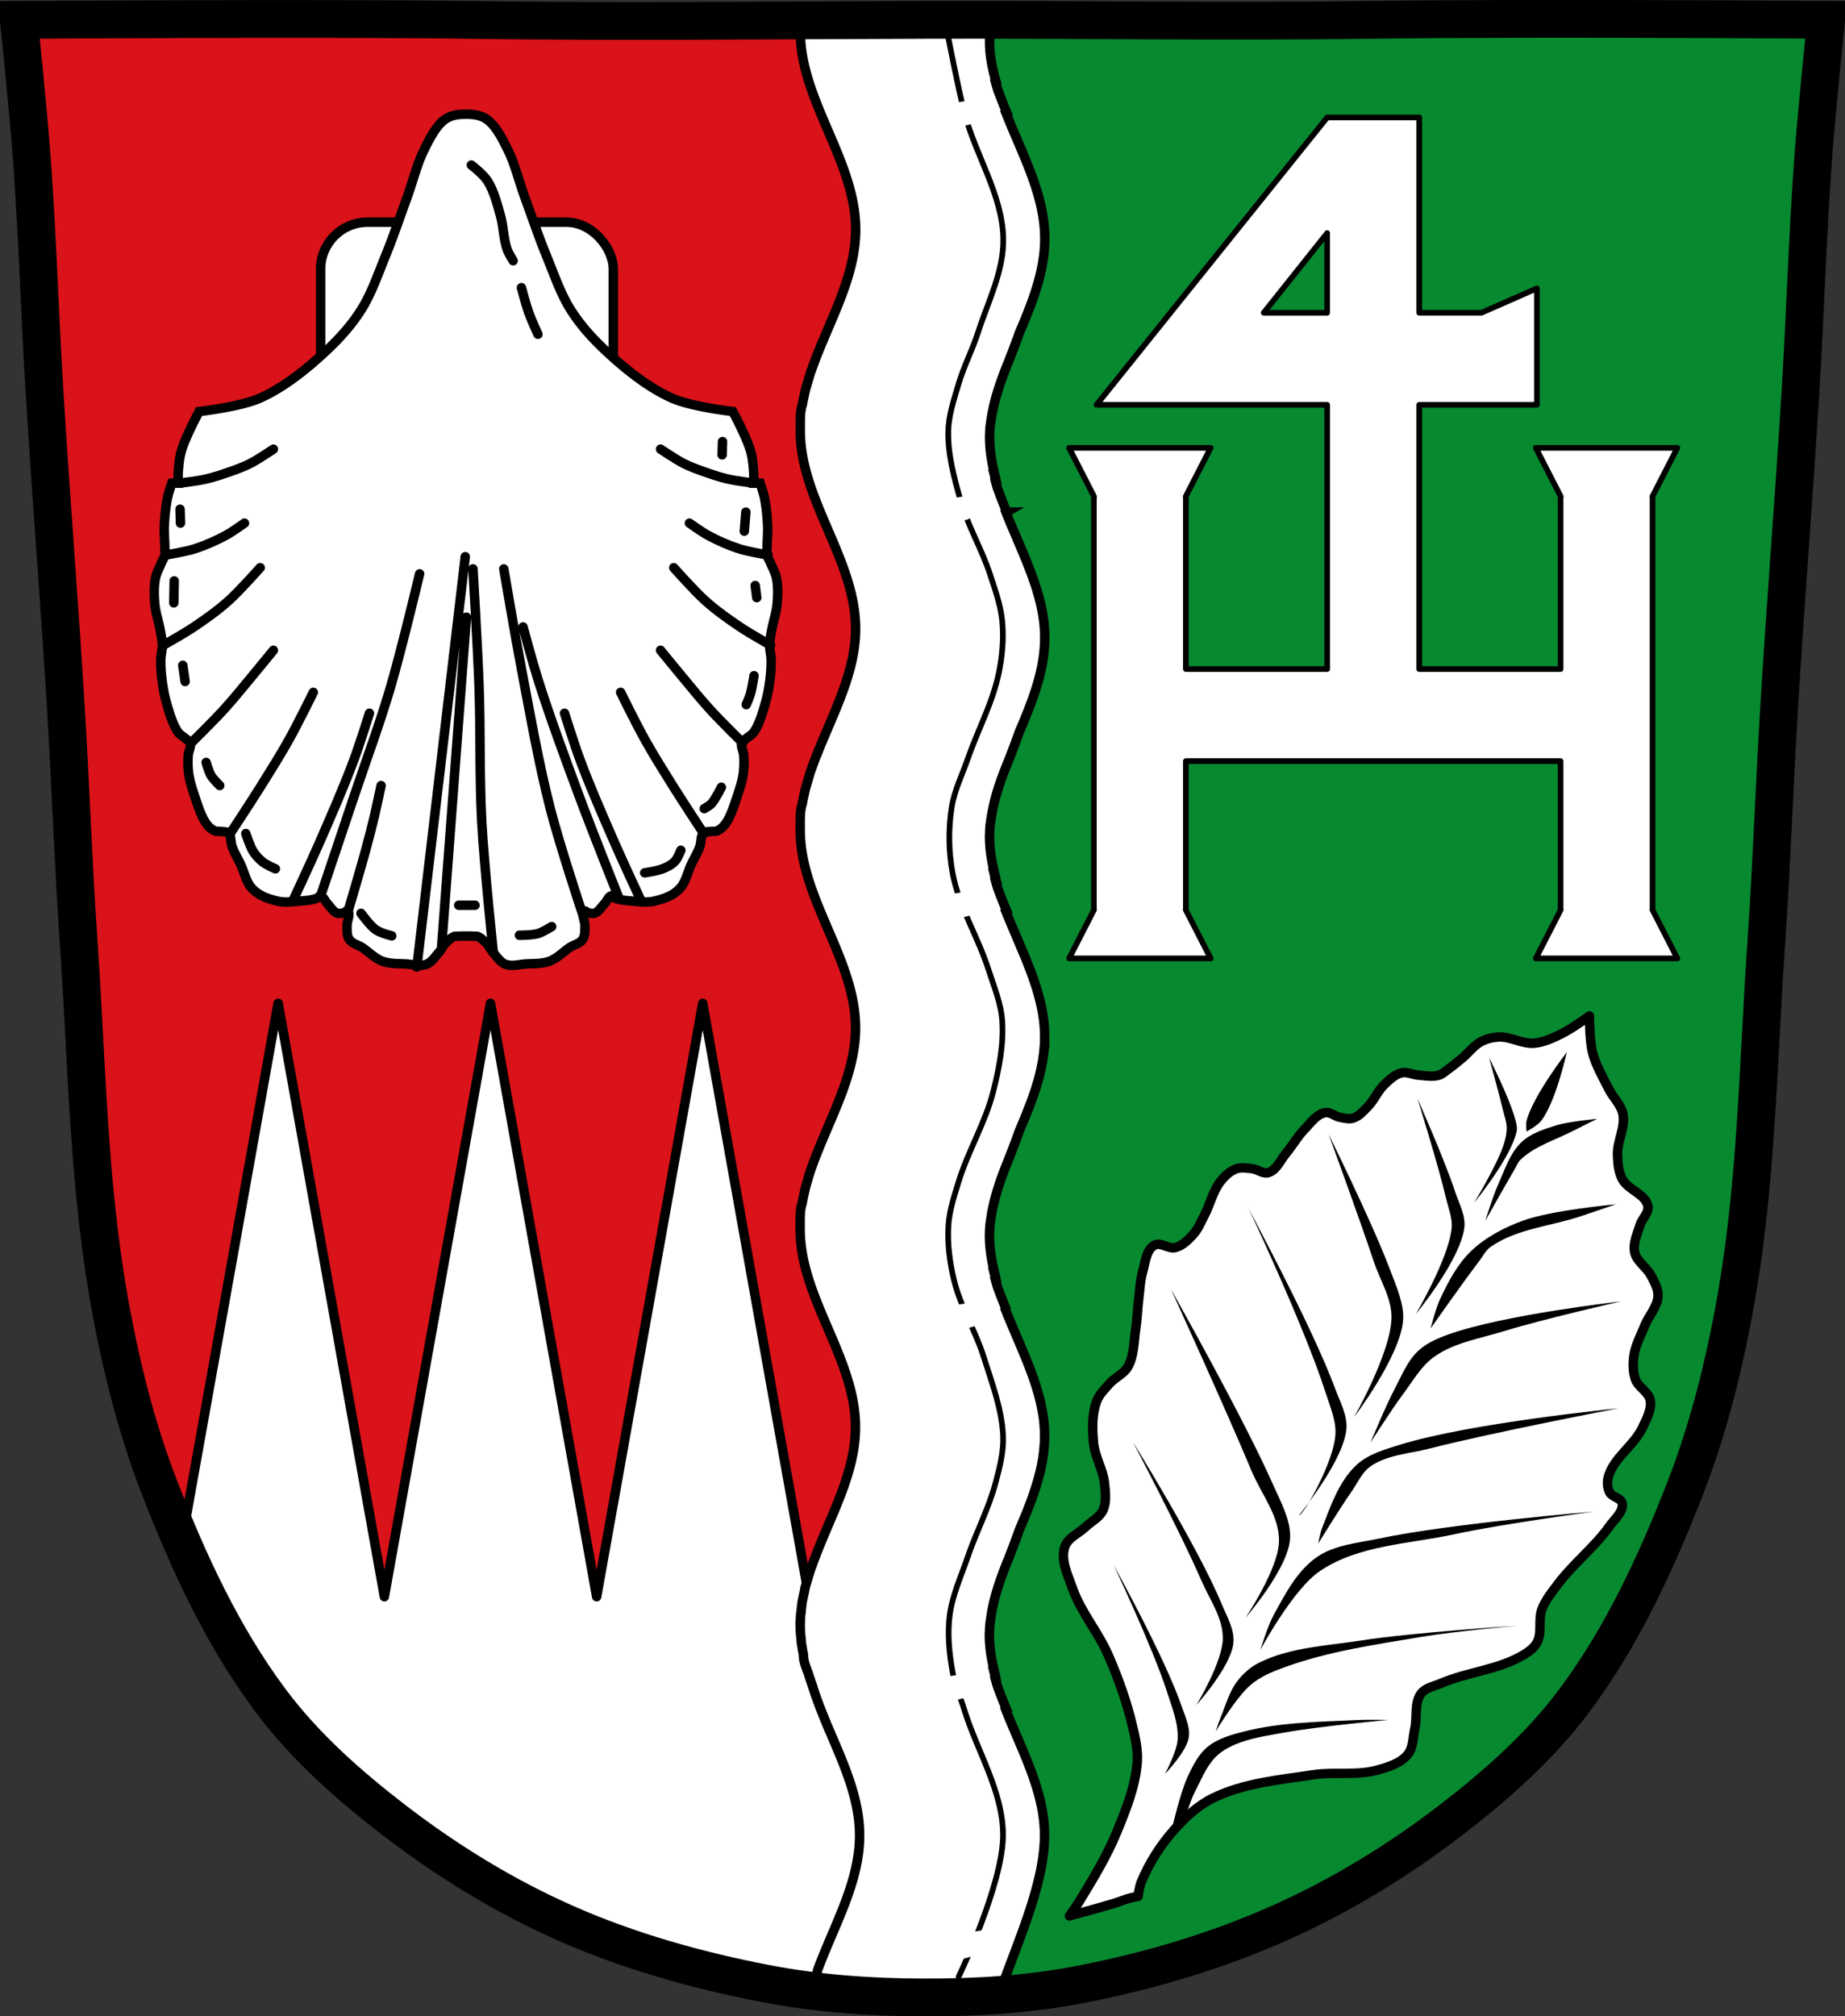 <svg xmlns="http://www.w3.org/2000/svg" viewBox="0 0 977.12 1067.6"><rect x="0" y="0" width="977.12" height="1067.6" fill="#333333" stroke="none"/><path d="M798.38 10.026c-26.17.053-51.02.198-70.798.478-79.11 1.122-156.7-.214-235.05 0-2.653.007-5.305.036-7.958.043-78.35.214-155.94 1.122-235.05 0-79.11-1.122-239.53 0-239.53 0s4.995 48.18 6.784 72.32c3.067 41.38 4.256 82.87 6.784 124.29 3.405 55.766 7.902 111.49 11.307 167.25 2.529 41.41 3.91 82.9 6.784 124.29 4.346 62.59 5.02 125.75 15.786 187.56 6.02 34.562 14.418 68.979 27.14 101.67 15.355 39.473 33.473 78.71 58.839 112.63 18.288 24.456 41.648 45.04 65.884 63.62 27.747 21.272 57.962 39.816 89.93 53.968 33.818 14.97 69.917 25.08 106.24 32.09 27.334 5.278 55.35 7.255 83.19 7.349 27.662.094 55.55-1.52 82.71-6.741 36.46-7.01 72.54-17.626 106.46-32.746 31.934-14.235 62.23-32.696 89.98-53.968 24.24-18.58 47.595-39.17 65.884-63.62 25.365-33.919 43.484-73.16 58.839-112.63 12.718-32.695 21.12-67.16 27.14-101.72 10.762-61.814 11.44-124.97 15.786-187.56 2.874-41.39 4.256-82.87 6.784-124.29 3.405-55.766 7.902-111.44 11.307-167.21 2.529-41.41 3.717-82.909 6.784-124.29 1.79-24.14 6.784-72.32 6.784-72.32s-90.24-.636-168.73-.478" fill="#da121a"/><path d="m147.273 531.214-28.09 157.12-22.938 128.09c12.858 29.631 27.947 58.4 47.19 84.12 18.288 24.456 41.64 45.05 65.875 63.62 27.747 21.272 57.967 39.816 89.94 53.969 33.818 14.97 69.896 25.08 106.22 32.09 27.334 5.278 55.38 7.249 83.22 7.344 1.448.001 2.895 0 4.344 0 6.507-33.815 20.313-111.28 20.313-111.28l-84.969-100.87-28.09-157.09-28.12-157.12-28.06 157.12-28.12 157.09-28.12-157.09-28.09-157.12-28.12 157.12-28.09 157.09-28.12-157.09-28.12-157.12z" fill="#fff" stroke="#000" stroke-linejoin="round" stroke-width="5"/><path d="M828.18 9.992c-9.98-.002-19.969.012-29.781.031-26.17.053-51.04.188-70.813.469-79.11 1.122-156.71-.214-235.06 0-1.713.005-3.412.02-5.125.031v1047.06h1.281c27.662.094 55.52-1.498 82.69-6.719 36.46-7.01 72.55-17.63 106.47-32.75 31.934-14.235 62.22-32.697 89.97-53.969 24.24-18.58 47.618-39.17 65.906-63.62 25.365-33.919 43.46-73.15 58.813-112.62 12.718-32.695 21.14-67.16 27.16-101.72 10.762-61.814 11.436-124.97 15.781-187.56 2.874-41.39 4.253-82.87 6.781-124.28 3.405-55.766 7.908-111.45 11.313-167.22 2.529-41.41 3.714-82.903 6.781-124.28 1.79-24.14 6.781-72.34 6.781-72.34s-69.08-.484-138.94-.5" fill="#078930"/><g stroke="#000"><path d="M492.52 10.492c-2.653.007-5.285.055-7.938.063-20.267.055-40.483.149-60.688.25a383.322 383.322 0 0 0-.031 6c0 36.472 29.31 68.29 29.31 104.75 0 20.647-9.373 39.872-17.5 59.25-.041.096-.085.154-.125.25a297.378 297.378 0 0 0-2.406 5.938h-.031c-.283.707-.57 1.418-.844 2.125a206.681 206.681 0 0 0-2.063 5.625c-.323.906-.696 1.809-1 2.719-.009.021.009.004 0 .031-.246.737-.455 1.542-.688 2.281a73.91 73.91 0 0 0-.656 2.219c-.099.349-.213.715-.313 1.063-.006.022-.025.041-.031.063-.149.516-.28.969-.438 1.469a41.824 41.824 0 0 0-.469 1.688c-.214.852-.402 1.741-.594 2.594-.005 0 .005.061 0 .063-.215.951-.44 1.889-.625 2.844-.16.826-.326 1.642-.469 2.469-1.182 3.962-1.094 5.981-1.094 13.906 0 36.472 29.31 68.29 29.31 104.75 0 20.647-9.373 39.872-17.5 59.25-.041.096-.085.185-.125.281a305.673 305.673 0 0 0-2.375 5.875h-.063c-.283.707-.57 1.418-.844 2.125a204.3 204.3 0 0 0-2.094 5.625c-.323.906-.665 1.809-.969 2.719-.009.021.009.004 0 .031-.246.737-.455 1.542-.688 2.281-.296.936-.547 1.903-.813 2.844-.042.149-.114.288-.156.438-.009.032-.022.062-.031.094-.147.506-.283 1.01-.438 1.5-.164.522-.331 1.05-.469 1.594-.008.03.007.064 0 .094-.111.435-.228.864-.313 1.313-.087.417-.19.844-.281 1.25-.005 0 .005.062 0 .063-.215.951-.44 1.857-.625 2.813-.16.826-.326 1.642-.469 2.469-1.182 3.962-1.094 6.01-1.094 13.938 0 36.472 29.31 68.29 29.31 104.75 0 20.647-9.373 39.872-17.5 59.25-.041.096-.085.154-.125.25a297.378 297.378 0 0 0-2.406 5.938h-.031c-.283.707-.57 1.418-.844 2.125a204.3 204.3 0 0 0-2.094 5.625c-.323.906-.665 1.809-.969 2.719-.009.021.009.004 0 .031-.246.737-.486 1.542-.719 2.281a73.91 73.91 0 0 0-.656 2.219c-.099.349-.182.683-.281 1.031-.006.022-.025.072-.031.094-.149.516-.28.969-.438 1.469a41.824 41.824 0 0 0-.469 1.688c-.214.852-.402 1.741-.594 2.594-.005 0 .005.062 0 .063-.215.951-.44 1.889-.625 2.844-.16.826-.326 1.642-.469 2.469-1.182 3.962-1.094 5.981-1.094 13.906 0 36.472 29.31 68.29 29.31 104.75 0 20.647-9.404 39.872-17.531 59.25-.041.096-.054.185-.094.281a330.92 330.92 0 0 0-3.25 8.06 204.3 204.3 0 0 0-2.094 5.625c-.323.906-.665 1.809-.969 2.719-.009.029.009.035 0 .063a127.685 127.685 0 0 0-1.719 5.563c-.31 1.082-.662 2.069-.938 3.156-.221.87-.335 1.815-.531 2.688-.215.95-.44 1.92-.625 2.875-.177.911-.415 1.803-.563 2.719-.019.118.017.257 0 .375-.279 1.787-.438 3.598-.594 5.406-.006.073-.119.115-.125.188-.033.266-.012.515-.031.781a72.332 72.332 0 0 0-.125 2.188c-.005.095.006.156 0 .25a67.02 67.02 0 0 0-.063 2.656h-.063c0 .57.08 1.183.094 1.75 0 .46.011.948.031 1.406.023.517.06 1.016.094 1.531.034.517.142 1.048.188 1.563.082.933.134 1.885.25 2.813.027.215.003.411.031.625.106.798.308 1.55.438 2.344.033.204-.004.39.031.594.11.648.281 1.354.406 2 .076.389.144.799.219 1.188v.094c-.048 2.234.437 4.26 2.594 9.781.099.3.185.63.281.938a153.086 153.086 0 0 0 2.031 5.969c.05.164.075.306.125.469.006.018-.006.078 0 .094.021.048.045.068.063.125 1.366 4.334 2.981 8.657 4.688 12.938 1.113 2.792 2.225 5.594 3.406 8.375h.031c7.875 18.575 16.5 36.969 16.5 56.781 0 24.823-13.54 47.626-22.19 71.12-.45 1.222-.893 10.46-1.313 11.688h97.94c8.502-24.829 23.5-56.706 23.5-82.84 0-23.23-11.856-44.529-20.469-66.41l.375-.219c-1.745-4.189-3.392-8.336-4.906-12.563a119.605 119.605 0 0 1-1.063-3.688l.25-.125c-.36-1.212-.625-2.441-.938-3.656h.219c-1.628-6.486-2.688-13.07-2.688-19.813.006-.202-.006-.424 0-.625 0-.103.063-.179.063-.281.02-.259.018-.49.031-.75.02-.41.003-.78.031-1.188.048-.729.087-1.524.156-2.25.005-.036-.006-.057 0-.094.074-.762.217-1.491.313-2.25.041-.317.082-.654.125-.969.063-.447.15-.836.219-1.281.106-.683.19-1.382.313-2.063.013-.072.018-.208.031-.281.182-1 .377-1.943.594-2.938.007-.036-.007-.058 0-.094.013-.06.05-.128.063-.188 1.92-8.705 5.089-17.193 8.563-25.656 1.827-4.708 3.621-9.442 5.313-14.219.009-.022.022-.04.031-.063.366-.859.731-1.703 1.094-2.563.178-.422.323-.859.5-1.281.466-1.112.95-2.199 1.406-3.313a297.472 297.472 0 0 0 2-5c.208-.537.39-1.056.594-1.594.454-1.195.915-2.395 1.344-3.594.335-.938.62-1.872.938-2.813.132-.391.277-.796.406-1.188.392-1.195.768-2.393 1.125-3.594.23-.773.442-1.537.656-2.313.294-1.067.582-2.115.844-3.188.015-.063.047-.125.063-.188.175-.725.341-1.46.5-2.188l.031-.156c.096-.443.192-.868.281-1.313.166-.823.294-1.642.438-2.469.018-.106.076-.206.094-.313.169-.997.305-2.029.438-3.03.133-1.01.219-1.986.313-3 .037-.401.094-.817.125-1.219.061-.805.122-1.597.156-2.406a72.98 72.98 0 0 0-.437-11.594c-.313-2.612-.792-5.177-1.344-7.75-.05-.232-.073-.487-.125-.719-.002 0 .002-.021 0-.031-.066-.297-.15-.578-.219-.875a111.352 111.352 0 0 0-2.032-7.469c-.004 0 .004-.021 0-.031-.42-1.373-.879-2.728-1.344-4.094-.004 0 .004-.021 0-.031a172.712 172.712 0 0 0-1.469-4.094c-.004 0 .004-.021 0-.031-.247-.671-.495-1.299-.75-1.969-.269-.706-.536-1.42-.813-2.125-.527-1.343-1.045-2.691-1.594-4.03-.009-.022-.053-.04-.063-.063-1.107-2.702-2.223-5.429-3.375-8.125-.009-.022-.022-.04-.031-.063a2109.84 2109.84 0 0 1-3.438-8.094c-.424-1-.865-2.026-1.281-3.03-.145-.351-.293-.68-.438-1.031-.013-.031-.05-.062-.063-.094-.547-1.332-1.068-2.695-1.594-4.03l.375-.219a313.467 313.467 0 0 1-2.531-6.25 232.202 232.202 0 0 1-2.375-6.313 121.433 121.433 0 0 1-1.063-3.719l.25-.125c-.006-.02.006-.042 0-.063a46.172 46.172 0 0 1-.469-1.75c-.154-.609-.313-1.236-.469-1.844h.219c-1.628-6.486-2.656-13.04-2.656-19.781.006-.202-.006-.424 0-.625 0-.103.031-.21.031-.313.02-.259.018-.49.031-.75.02-.41.003-.749.031-1.156.048-.729.087-1.555.156-2.281.005-.036-.006-.057 0-.094.074-.762.217-1.491.313-2.25.041-.317.082-.623.125-.938v-.031c.063-.434.151-.846.219-1.281.106-.683.19-1.382.313-2.063.013-.072.018-.208.031-.281.034-.185.091-.351.125-.531.161-.808.321-1.585.5-2.406.007-.035-.007-.058 0-.094.007-.035.055-.078.063-.125.004-.009-.002-.022 0-.031.005-.02-.005-.042 0-.063.718-3.244 1.612-6.462 2.625-9.656.346-1.091.689-2.195 1.063-3.281 1.459-4.25 3.115-8.475 4.844-12.688 1.827-4.708 3.622-9.38 5.313-14.156.009-.022.022-.04.031-.063.366-.859.731-1.734 1.094-2.594.178-.422.323-.828.5-1.25.466-1.11.951-2.232 1.406-3.344a307.854 307.854 0 0 0 1.969-4.906c.041-.105.053-.208.094-.313a203.418 203.418 0 0 0 2.031-5.406c.389-1.096.762-2.181 1.125-3.281.032-.097.093-.185.125-.281.367-1.121.663-2.25 1-3.375.165-.552.374-1.103.531-1.656.609-2.14 1.122-4.277 1.594-6.438.069-.317.153-.62.219-.938.032-.156.031-.344.063-.5.174-.861.382-1.729.531-2.594.186-1.078.326-2.135.469-3.219.129-.98.252-1.983.344-2.969.041-.443.06-.868.094-1.313.021-.275.045-.568.063-.844.027-.423.074-.826.094-1.25.05-1.074.063-2.168.063-3.25a72.46 72.46 0 0 0-.5-8.625c-.64-5.348-1.863-10.611-3.406-15.813-.1-.338-.178-.662-.281-1-.004 0 .004-.021 0-.031-.42-1.373-.911-2.759-1.375-4.125-.004 0 .004-.021 0-.031a171.647 171.647 0 0 0-1.438-4.094c-.004 0 .004-.021 0-.031-.247-.671-.526-1.331-.781-2-.269-.706-.536-1.42-.813-2.125-.527-1.343-1.045-2.692-1.594-4.03-.827-2.02-1.706-4.045-2.563-6.06-.296-.698-.577-1.396-.875-2.094-.013-.031-.018-.062-.031-.094-1.148-2.686-2.302-5.373-3.438-8.06-.013-.031-.018-.062-.031-.094-.561-1.329-1.14-2.668-1.688-4-.56-1.364-1.118-2.695-1.656-4.063l.375-.25c-.004-.009.004-.022 0-.031a311.052 311.052 0 0 1-2.531-6.25 231.38 231.38 0 0 1-2.375-6.281c-.008-.022-.023-.04-.031-.063a118.84 118.84 0 0 1-1.031-3.625l.25-.125c0-.033-.022-.061-.031-.094h.031c-.141-.474-.241-.963-.375-1.438-.025-.096-.07-.185-.094-.281-.059-.211-.13-.445-.188-.656-.099-.398-.179-.791-.281-1.188h.219c-1.628-6.486-2.656-13.07-2.656-19.813.006-.202-.006-.424 0-.625 0-.103.031-.179.031-.281.012-.151.025-.291.031-.438.022-.126.025-.248.031-.375.018-.378-.016-.753 0-1.125.048-.729.087-1.524.156-2.25.005-.036-.006-.057 0-.094.074-.762.217-1.491.313-2.25.041-.317.082-.654.125-.969.004-.021-.004-.041 0-.063.062-.422.153-.794.219-1.219.07-.452.146-.919.219-1.375.053-.254.111-.499.156-.75.009-.056 0-.144 0-.219.067-.37.149-.737.219-1.094.133-.629.265-1.258.406-1.906.007-.036-.007-.058 0-.094.019-.042.023-.086.031-.125.48-2.176 1-4.347 1.625-6.5.006-.02-.006-.043 0-.063 1.859-6.438 4.309-12.765 6.906-19.09 1.827-4.708 3.621-9.442 5.313-14.219.009-.022.022-.041.031-.063.366-.859.731-1.703 1.094-2.563.178-.422.354-.859.531-1.281a428.77 428.77 0 0 0 1.375-3.313 297.472 297.472 0 0 0 2-5c.208-.537.39-1.056.594-1.594.454-1.195.915-2.395 1.344-3.594.335-.938.652-1.872.969-2.813.132-.391.277-.796.406-1.188.392-1.195.768-2.393 1.125-3.594.23-.773.442-1.537.656-2.313.294-1.067.582-2.115.844-3.188.015-.063.016-.125.031-.188.175-.725.341-1.46.5-2.188.009-.043.022-.082.031-.125.096-.443.223-.9.313-1.344.166-.823.294-1.642.438-2.469.018-.106.045-.206.063-.313.169-.997.305-2.029.438-3.03.133-1.01.25-1.986.344-3 .037-.401.063-.817.094-1.219.061-.805.122-1.597.156-2.406a72.98 72.98 0 0 0-.437-11.594 85.096 85.096 0 0 0-1.313-7.75l-.156-.719c-.002 0 .002-.021 0-.031-.066-.297-.15-.578-.219-.875-.5-2.152-1.087-4.307-1.719-6.438-.1-.336-.179-.696-.281-1.031-.004 0 .004-.021 0-.031-.42-1.373-.911-2.696-1.375-4.063-.004 0 .004-.021 0-.031a171.647 171.647 0 0 0-1.438-4.094c-.004 0 .004-.021 0-.031-.247-.671-.526-1.331-.781-2-.269-.706-.536-1.42-.813-2.125-.527-1.343-1.045-2.691-1.594-4.03-.009-.022-.022-.04-.031-.063a603.11 603.11 0 0 0-3.406-8.125c-.009-.022-.022-.041-.031-.063a2109.84 2109.84 0 0 1-3.438-8.094c-.424-1-.865-2.026-1.281-3.03-.145-.351-.293-.68-.438-1.031-.013-.031-.018-.062-.031-.094a305.557 305.557 0 0 1-1.625-4.03l.375-.219a313.467 313.467 0 0 1-2.531-6.25 232.202 232.202 0 0 1-2.375-6.313 121.433 121.433 0 0 1-1.063-3.719l.281-.125c-.006-.02.006-.042 0-.063-.173-.586-.351-1.162-.5-1.75-.154-.609-.313-1.236-.469-1.844h.219c-1.628-6.486-2.656-13.04-2.656-19.781.006-.202-.006-.424 0-.625 0-.103.031-.179.031-.281.02-.259.018-.521.031-.781.02-.41.003-.749.031-1.156.048-.729.087-1.524.156-2.25.005-.036-.006-.057 0-.094.074-.762.248-1.522.344-2.281.041-.317.05-.623.094-.938v-.031c.063-.434.151-.846.219-1.281.106-.683.221-1.382.344-2.063.013-.072.018-.208.031-.281.034-.185.06-.351.094-.531.161-.808.353-1.585.531-2.406.007-.035-.007-.058 0-.094.007-.035.024-.078.031-.125.004-.009-.002-.022 0-.031.005-.02-.005-.042 0-.063.718-3.244 1.612-6.462 2.625-9.656a139.92 139.92 0 0 1 1.063-3.25c1.459-4.25 3.115-8.475 4.844-12.688 1.836-4.73 3.646-9.451 5.344-14.25 6.896-16.179 13.406-32.472 13.406-49.719 0-23.23-11.89-44.593-20.5-66.47l.406-.188c-1.744-4.19-3.423-8.367-4.938-12.594a119.605 119.605 0 0 1-1.063-3.688l.313-.156c-1.85-6.23-3.119-12.494-3.406-18.938-.041-.921-.031-1.854-.031-2.781 0-.57-.014-1.151 0-1.719.006-.202-.006-.393 0-.594.012-.361.14-.701.156-1.063.02-.41-.028-.812 0-1.219.048-.729.056-1.462.125-2.188.005-.037-.006-.088 0-.125.074-.762.248-1.491.344-2.25.041-.316.05-.654.094-.969.046-.337.078-.643.125-.969-10.795-.019-21.619-.03-32.438 0z" fill="#fff" stroke-linecap="round" stroke-width="5"/><g fill="none"><path d="M798.38 10.026c-26.17.053-51.02.198-70.798.478-79.11 1.122-156.7-.214-235.05 0-2.653.007-5.305.036-7.958.043-78.35.214-155.94 1.122-235.05 0-79.11-1.122-239.53 0-239.53 0s4.995 48.18 6.784 72.32c3.067 41.38 4.256 82.87 6.784 124.29 3.405 55.766 7.902 111.49 11.307 167.25 2.529 41.41 3.91 82.9 6.784 124.29 4.346 62.59 5.02 125.75 15.786 187.56 6.02 34.562 14.418 68.979 27.14 101.67 15.355 39.473 33.473 78.71 58.839 112.63 18.288 24.456 41.648 45.04 65.884 63.62 27.747 21.272 57.962 39.816 89.93 53.968 33.818 14.97 69.917 25.08 106.24 32.09 27.334 5.278 55.35 7.255 83.19 7.349 27.662.094 55.55-1.52 82.71-6.741 36.46-7.01 72.54-17.626 106.46-32.746 31.934-14.235 62.23-32.696 89.98-53.968 24.24-18.58 47.595-39.17 65.884-63.62 25.365-33.919 43.484-73.16 58.839-112.63 12.718-32.695 21.12-67.16 27.14-101.72 10.762-61.814 11.44-124.97 15.786-187.56 2.874-41.39 4.256-82.87 6.784-124.29 3.405-55.766 7.902-111.44 11.307-167.21 2.529-41.41 3.717-82.909 6.784-124.29 1.79-24.14 6.784-72.32 6.784-72.32s-90.24-.636-168.73-.478z" stroke-width="20"/><path d="M502.12 19.273s5.22 27.24 8.719 40.656c5.853 22.435 20.09 43.29 20.5 66.47.307 17.16-8.13 33.385-13.406 49.719-2.951 9.135-7.46 17.733-10.188 26.938-2.46 8.3-5.363 16.72-5.531 25.375-.24 12.333 3.087 24.574 6.469 36.438 3.852 13.515 11.25 25.802 15.625 39.16 2.69 8.211 5.708 16.489 6.5 25.09.848 9.213-.017 18.637-1.938 27.688-3.307 15.579-11.09 29.861-16.313 44.906-2.978 8.583-7.185 16.895-8.563 25.875-1.761 11.482-1.616 23.428.531 34.844 3.348 17.796 13.454 33.658 18.969 50.906 2.851 8.917 6.64 17.785 7.281 27.12.857 12.485-1.644 25.11-4.688 37.25-4.168 16.621-13.38 31.618-18.406 48-2.313 7.537-4.864 15.16-5.375 23.03-.625 9.621.64 19.402 2.875 28.781 3.394 14.239 11.432 27 15.813 40.969 4.31 13.741 9.681 27.579 10.25 41.969.33 8.34-1.854 16.653-4 24.719-3.592 13.497-10.244 25.999-14.75 39.22-3.511 10.302-8.231 20.417-9.563 31.22-1.205 9.773-.196 19.806 1.531 29.5 1.24 6.958 4.194 13.498 6.281 20.25 6.843 22.13 20.529 43.24 20.469 66.41-.069 26.15-23.5 74.844-23.5 74.844" stroke-linejoin="round" stroke-linecap="round" stroke-width="3"/></g><g stroke-linecap="round"><g fill="#fff"><g stroke-linejoin="round" transform="translate(133.71 9.554)"><path d="m569.17 52.625-83.03 103.41-39.12 48.75h122.16v139.91h-74.844v-91.34h-.094l13.219-25.781h-74.969l13.219 25.781h-.094v218.75h.094l-13.219 25.781h74.969l-13.219-25.781h.094v-78.686h198.44v78.686h.094l-13.219 25.781h74.969l-13.219-25.781h.094v-218.75h-.094l13.219-25.781h-74.969l13.219 25.781h-.094v91.34h-74.844v-139.91h62.313v-61.66l-29.344 12.906h-32.969V52.621h-48.75zm0 61.22v42.19h-33.594l33.594-42.19z" stroke-width="3"/><rect width="155.01" height="141.75" x="36.09" y="108.09" rx="24.853" stroke-width="5"/></g><path d="M235.18 63.594c-4.406 3.422-7.59 9.728-10.542 15.658-3.787 7.604-5.942 16.751-8.971 25.07-3.815 10.483-7.417 21.14-11.58 31.33-3.945 9.656-7.474 19.93-12.667 28.18-6.206 9.859-13.844 17.658-21.61 24.662-10.113 9.134-20.851 17.27-32.18 22.325-10.379 4.63-32.16 7.07-32.16 7.07s-7.268 13.312-9.486 21.11c-.979 3.443-1.312 7.264-1.577 10.981-.139 1.947 0 5.854 0 5.854h-3.425s-1.805 5.373-2.365 8.236c-.919 4.697-1.398 9.611-1.604 14.494-.154 3.65.228 7.325.272 10.981.017 1.435.271 2.902 0 4.28-.32 1.634-1.256 2.863-1.848 4.32-1.098 2.703-2.578 5.193-3.153 8.236-.832 4.4-.692 9.16-.272 13.686.403 4.334 1.809 8.316 2.636 12.516.281 1.429.574 2.867.788 4.32.229 1.552.539 3.095.544 4.683.007 2.51-.748 4.961-.816 7.469-.091 3.4.144 6.823.544 10.174.51 4.272 1.233 8.516 2.365 12.516 1.572 5.551 3.209 11.386 6.06 15.658 1.22 1.829 3 2.581 4.485 3.914.709.638 1.805.84 2.121 1.978.585 2.107-.913 4.392-1.06 6.661-.21 3.25-.18 6.575.272 9.771.544 3.842 1.701 7.469 2.882 10.981 1.797 5.347 3.46 11.08 6.333 15.261 1.238 1.802 2.831 3.144 4.485 3.914 1.093.51 2.289.141 3.425.363 1.418.278 3.127-.172 4.213 1.212 1.203 1.531.848 4.532 1.577 6.621 1.188 3.409 3.01 6.259 4.485 9.406 1.953 4.156 3.102 9.485 5.817 12.556 3.847 4.351 8.931 5.833 13.7 7.03 3.986.996 8.09.351 12.12 0 3-.261 6.06-.421 8.971-1.575.646-.257 1.185-1.292 1.848-1.17 1.43.267 2.259 2.659 3.425 3.914 1.637 1.765 3.069 4.199 5 5.088 1.175.54 2.474.199 3.697 0 .805-.132 1.757-1.566 2.365-.767 1.321 1.741-.592 5.206-.517 7.829.061 2.123-.09 4.58.788 6.258 1.665 3.181 4.905 3.394 7.367 5.088 3.425 2.355 6.652 5.64 10.302 7.07 4.179 1.63 8.595 1.313 12.912 1.575 3.688.224 7.526 1.562 11.06 0 2.313-1.021 4.16-3.688 6.06-5.895 1.323-1.535 2.326-3.644 3.697-5.088 1.38-1.451 2.858-2.831 4.485-3.513.542-.227 1.123-.134 1.686-.161a96.094 96.094 0 0 1 9.297 0c.553.027 1.125-.062 1.658.161 1.627.682 3.106 2.062 4.485 3.513 1.371 1.442 2.374 3.551 3.697 5.088 1.901 2.207 3.749 4.873 6.06 5.895 3.538 1.562 7.402.224 11.09 0 4.317-.261 8.733.056 12.912-1.575 3.651-1.425 6.85-4.71 10.275-7.07 2.462-1.692 5.729-1.906 7.394-5.088.879-1.677.727-4.135.788-6.258.076-2.621-1.865-6.091-.544-7.829.606-.798 1.587.636 2.392.767 1.223.199 2.495.54 3.67 0 1.933-.888 3.392-3.321 5.03-5.088 1.166-1.257 1.995-3.648 3.425-3.914.664-.124 1.202.915 1.848 1.17 2.906 1.152 5.94 1.313 8.943 1.575 4.04.351 8.137.996 12.12 0 4.768-1.191 9.88-2.673 13.727-7.03 2.715-3.071 3.837-8.4 5.79-12.556 1.479-3.148 3.297-5.998 4.485-9.406.728-2.089.373-5.09 1.577-6.621 1.086-1.382 2.795-.934 4.214-1.212 1.136-.222 2.332.146 3.425-.363 1.654-.771 3.247-2.114 4.485-3.914 2.874-4.184 4.536-9.913 6.333-15.261 1.18-3.513 2.365-7.139 2.909-10.981.452-3.196.482-6.524.272-9.771-.146-2.269-1.644-4.554-1.06-6.661.316-1.138 1.384-1.34 2.093-1.978 1.482-1.335 3.265-2.086 4.485-3.914 2.853-4.279 4.49-10.113 6.06-15.658 1.133-4 1.882-8.244 2.392-12.516.4-3.351.608-6.773.517-10.174-.067-2.509-.795-4.958-.788-7.469.004-1.588.288-3.132.517-4.683.215-1.453.507-2.891.788-4.32.827-4.2 2.234-8.18 2.636-12.516.421-4.527.587-9.286-.244-13.686-.575-3.039-2.082-5.533-3.18-8.236-.592-1.457-1.528-2.686-1.848-4.32-.271-1.378-.017-2.843 0-4.28.043-3.656.425-7.332.272-10.981-.206-4.882-.658-9.795-1.577-14.494-.56-2.863-2.365-8.236-2.365-8.236h-3.452s.139-3.902 0-5.854c-.265-3.717-.598-7.538-1.577-10.981-2.219-7.803-9.486-21.11-9.486-21.11s-21.781-2.435-32.16-7.07c-11.334-5.06-22.04-13.198-32.16-22.325-7.766-7.01-15.431-14.809-21.637-24.662-5.194-8.25-8.695-18.525-12.64-28.18-4.162-10.188-7.791-20.851-11.607-31.33-3.03-8.321-5.183-17.467-8.971-25.07-2.957-5.936-6.141-12.241-10.542-15.658-3.475-2.701-7.657-3.107-11.58-3.108-3.932 0-8.123.403-11.607 3.108z" stroke-width="5"/></g><g fill="none" stroke-width="5"><path d="M94.941 255.854s9.562-1.141 14.297-2.243c4.461-1.039 8.871-2.536 13.261-4.112 3.379-1.213 6.768-2.43 10.06-4.112 4.18-2.138 12.239-7.576 12.239-7.576M87.817 293.844s10.164-1.628 15.15-3.223c5.636-1.802 11.195-4.217 16.614-7.143 3.393-1.832 9.909-6.498 9.909-6.498M86.51 341.604s10.877-6.08 16.17-9.644c6.252-4.213 12.48-8.594 18.362-13.852 5.854-5.234 16.758-17.531 16.758-17.531M101.273 393.314s11.667-11.467 17.29-17.641c5.088-5.586 9.941-11.627 14.866-17.531 3.813-4.572 11.369-13.852 11.369-13.852M121.819 441.474s10.944-16.602 16.267-25.11c5.15-8.236 10.33-16.447 15.16-25.11 4.441-7.97 12.678-24.675 12.678-24.675M154.995 477.184s9.568-20.49 14.14-30.95c6.276-14.382 12.612-28.74 18.216-43.719 3.03-8.094 8.306-24.89 8.306-24.89M399.68 255.854s-9.562-1.141-14.297-2.243c-4.461-1.039-8.871-2.536-13.261-4.112-3.379-1.213-6.768-2.43-10.06-4.112-4.18-2.138-12.239-7.576-12.239-7.576M406.8 293.844s-10.164-1.628-15.15-3.223c-5.636-1.802-11.195-4.217-16.614-7.143-3.393-1.832-9.909-6.498-9.909-6.498M408.11 341.604s-10.877-6.08-16.17-9.644c-6.252-4.213-12.48-8.594-18.362-13.852-5.854-5.234-16.758-17.531-16.758-17.531M393.35 393.314s-11.667-11.467-17.29-17.641c-5.088-5.586-9.941-11.627-14.866-17.531-3.813-4.572-11.369-13.852-11.369-13.852M372.79 441.474s-10.944-16.602-16.267-25.11c-5.15-8.236-10.33-16.447-15.16-25.11-4.441-7.97-12.678-24.675-12.678-24.675M339.63 477.184s-9.568-20.49-14.14-30.95c-6.276-14.382-12.612-28.74-18.216-43.719-3.03-8.094-8.306-24.89-8.306-24.89M169.81 474.344s11.638-34.602 17.44-51.922c6.523-19.469 13.657-38.516 19.527-58.43 5.794-19.664 15.447-60.17 15.447-60.17M184.299 482.584s6.392-21.54 9.362-32.453c1.638-6.01 3.212-12.06 4.663-18.18 1.256-5.293 3.497-16.02 3.497-16.02M261.28 504.494s-4.866-45.935-6.124-69.09c-1.304-24.03-.591-48.21-1.457-72.29-.743-20.665-3.206-61.9-3.206-61.9M220.76 512.034l25.648-217.3M233.88 501.214 247 326.764M308.49 483.894s-12.291-37.01-17.196-56.27c-6.106-23.993-10.438-48.913-15.16-73.59-3.347-17.507-9.326-52.811-9.326-52.811M328.02 476.104s-14.443-36.14-21.276-54.54c-7.577-20.402-15.16-40.832-21.859-61.9-2.881-9.07-7.872-27.704-7.872-27.704M249.62 87.394s6.377 4.823 8.742 8.657c3.144 5.094 4.922 11.798 6.703 18.18 1.589 5.695 1.598 12.267 3.497 17.748.792 2.284 3.206 6.06 3.206 6.06M276.15 152.314s2.307 8.813 3.789 12.984c1.447 4.072 4.955 11.692 4.955 11.692M95.36 269.614l.206 7.346M92.26 307.564l-.206 11.627M96.802 352.264l1.237 8.57M109.163 403.674s1.36 4.784 2.473 6.733c1.297 2.274 4.74 5.51 4.74 5.51M130.187 441.324s2.106 6.524 3.71 9.183c1.44 2.386 3.258 4.281 5.152 5.816 2.118 1.716 6.801 3.673 6.801 3.673M191.19 483.564s4.758 6.498 7.625 8.571c2.683 1.935 8.656 3.367 8.656 3.367M242.92 479.284h8.656M275.07 495.194s6.652.039 9.892-.919c2.493-.736 7.213-3.673 7.213-3.673M341.43 462.134s6.967-.972 10.304-2.448c2.092-.928 4.26-1.977 5.977-3.979 1.233-1.437 2.885-5.51 2.885-5.51M372.96 428.154s2.759-1.47 3.916-2.754c2.065-2.293 5.152-8.57 5.152-8.57M395.21 373.074s1.674-3.756 2.267-5.816c.87-3.03 1.854-9.489 1.854-9.489M400.78 316.434l-.825-6.427M394.18 281.244l.825-10.1M382.44 240.834l.206-7.04"/></g></g></g><g fill="#fff"><path d="m514.94 885.494-23.21 3.869s-2.579.645-1.935 5.159c.645 4.514 10.962 7.093 10.962 7.093l12.252-3.224 6.449-4.514zM520.93 1021.864l-23.21 3.869s-2.579.645-1.935 5.159c.645 4.514 10.962 7.093 10.962 7.093l12.252-3.224 6.449-4.514zM521.52 688.424l-23.21 3.869s-2.579.645-1.935 5.159c.645 4.514 10.962 7.093 10.962 7.093l12.252-3.224 6.449-4.514zM520.35 470.604l-23.21 3.869s-2.579.645-1.935 5.159c.645 4.514 10.962 7.093 10.962 7.093l12.252-3.224 6.449-4.514zM514.51 262.124l-23.21 3.869s-2.579.645-1.935 5.159c.645 4.514 10.962 7.093 10.962 7.093l12.252-3.224 6.449-4.514zM517.43 52.485l-23.21 3.869s-2.579.645-1.935 5.159c.645 4.514 10.962 7.093 10.962 7.093l12.252-3.224 6.449-4.514z"/><path d="M841.76 537.904s-9.569 6.943-14.865 9.497c-4.587 2.212-9.375 4.562-14.452 4.955-6.272.485-12.296-3.553-18.582-3.303-3.269.13-6.606.946-9.497 2.478-3.879 2.054-6.535 5.865-9.91 8.671-2.562 2.13-5.129 4.265-7.846 6.194-1.463 1.039-2.819 2.389-4.542 2.89-3.436 1-7.166.242-10.736 0-3.049-.207-6.11-1.94-9.08-1.239-3.567.841-6.435 3.661-9.08 6.194-3.482 3.329-5.307 8.113-8.671 11.562-2.327 2.385-4.667 5.194-7.846 6.194-2.236.703-4.715.012-7.02-.413-2.697-.497-5.152-2.993-7.846-2.478-4.708.9-7.81 5.645-11.149 9.08-3.624 3.733-6.15 8.404-9.497 12.388-3.01 3.579-5.02 8.981-9.497 10.323-2.718.814-5.442-1.718-8.258-2.065-2.869-.353-5.944-.957-8.671 0-3.327 1.167-6.067 3.845-8.258 6.607-4.171 5.257-5.533 12.237-8.671 18.17-1.789 3.38-3.227 7.06-5.781 9.91-2.629 2.93-5.696 5.997-9.497 7.02-3.611.972-7.908-3.104-11.149-1.239-4.433 2.552-4.777 9.125-6.194 14.04-1.311 4.545-1.485 9.345-2.065 14.04-.678 5.491-.811 11.05-1.652 16.517-1.025 6.67-.787 13.957-4.129 19.82-2.123 3.724-6.627 5.487-9.497 8.671-2.636 2.924-5.651 5.806-7.02 9.497-2.592 6.988-2.373 14.88-1.652 22.298.705 7.245 5.01 13.82 5.781 21.06.508 4.799 1.198 10.07-.826 14.452-1.756 3.8-6.06 5.774-9.08 8.671-3.724 3.571-9.581 5.821-11.149 10.736-2.257 7.07 1.662 14.883 4.129 21.885 4.462 12.661 13.647 23.2 18.994 35.511 5.271 12.137 9.797 24.689 12.801 37.576 1.45 6.218 2.97 12.628 2.478 18.994-.985 12.724-5.891 24.944-10.736 36.75-5.284 12.876-12.577 24.865-19.82 36.75-1.649 2.706-5.368 7.846-5.368 7.846s15.746-4.217 23.537-6.607c2.913-.894 5.727-2.108 8.671-2.89 1.357-.36 4.129-.826 4.129-.826s.688-5.085 1.652-7.433c4.131-10.07 10.15-19.497 17.343-27.666 5.882-6.68 12.662-12.997 20.646-16.93 16.354-8.05 35.24-9.65 53.27-12.388 11.188-1.7 22.963.579 33.86-2.478 5.809-1.629 12.303-3.574 16.1-8.258 2.966-3.656 2.684-9.03 3.716-13.626 1.38-6.138-.421-13.512 3.303-18.582 2.296-3.126 6.76-3.835 10.323-5.368 14.315-6.158 30.849-7.213 44.18-15.278 2.749-1.663 5.539-3.755 7.02-6.607 2.69-5.183.452-11.866 2.478-17.343 1.868-5.05 5.424-9.332 8.671-13.626 8.233-10.885 19.365-19.419 27.25-30.556 2.635-3.72 7.396-7.485 6.607-11.975-.506-2.882-5.26-3.183-6.607-5.781-1.211-2.334-1.473-5.297-.826-7.846 2.631-10.361 13.612-16.757 18.17-26.427 2.135-4.532 4.964-9.512 4.129-14.452-.757-4.481-6.331-6.865-7.846-11.149-1.38-3.902-1.399-8.289-.826-12.388.79-5.648 3.651-10.813 5.781-16.1 2.139-5.316 6.769-9.967 7.02-15.691.165-3.783-1.995-7.363-3.716-10.736-2.292-4.489-7.637-7.455-8.671-12.388-1.01-4.808 1.457-9.753 2.89-14.452 1.044-3.423 4.772-6.39 4.129-9.91-1.189-6.513-10.607-8.56-13.626-14.452-1.982-3.868-2.353-8.456-2.478-12.801-.207-7.219 4.249-14.379 2.89-21.472-.951-4.963-5.161-8.7-7.433-13.214-3.185-6.329-6.901-12.547-8.671-19.407-1.622-6.287-1.652-19.407-1.652-19.407z" stroke="#000" stroke-linejoin="round" stroke-linecap="round" stroke-width="5"/></g><path d="M829.8 557.094s-17.631 22.676-21.313 36.19c-.512 1.878 0 5.844 0 5.844s5.911-3.229 7.875-5.844c7.731-10.292 13.438-36.19 13.438-36.19M788.61 560s5.328 19.02 7.594 28.625c.662 2.805 1.74 5.587 1.75 8.469.011 3.474-.884 6.94-2.031 10.219-3.65 10.437-15.188 29.469-15.188 29.469s19.289-23.385 22.469-37.656c.425-1.909-.08-3.948-.563-5.844-2.968-11.667-14.03-33.28-14.03-33.28m-37.938 21.594s10.981 35.03 15.16 52.875c1.239 5.298 3.527 10.654 2.938 16.06-1.773 16.262-18.969 45.25-18.969 45.25s23.383-28.28 25.688-45.563c.889-6.669-2.875-13.169-4.969-19.563-5.491-16.763-19.844-49.06-19.844-49.06m95.19 10.813s-14.854 1.283-21.906 3.5c-6.395 2.01-13.261 4.169-18.12 8.781-6.29 5.965-8.981 14.842-12.531 22.75-2.748 6.122-6.719 19-6.719 19s10.173-18.18 15.469-27.16c1.044-1.768 1.732-3.834 3.219-5.25 7.789-7.42 18.779-10.514 28.313-15.5 4.05-2.118 12.281-6.125 12.281-6.125m-142.22 8.188s16.407 44.8 23.938 67.44c3.314 9.961 9.668 19.57 9.344 30.06-.576 18.627-19.844 52.28-19.844 52.28s24.527-32.24 26-51.37c.652-8.47-3.771-18.326-6.75-26.28-9.42-25.16-32.688-72.12-32.688-72.12m-43.5 37.06c-.262-1.05 31.02 65.46 41.938 99.87 2.379 7.499 5.909 15.241 5.063 23.06-1.117 10.325-8.476 25.795-13.844 34.719 6.933-9.401 18.221-26.24 19.688-37.938.948-7.56-3.232-14.947-5.875-22.09-12.525-33.87-46.717-96.62-46.969-97.62m195.62 0s-33.868 2.951-49.625 8.781c-9.862 3.649-19.581 8.769-27.16 16.06-7.254 6.985-12.04 16.269-16.344 25.375-2.313 4.899-4.969 15.5-4.969 15.5s16.802-23.989 25.688-35.625c1.974-2.585 3.458-5.732 6.125-7.594 13.907-9.705 32.13-10.898 48.19-16.344 6.03-2.046 18.09-6.156 18.09-6.156m-235.62 44.969s29.14 63.729 42.625 96.06c5.147 12.345 14.869 24 14.594 37.37-.304 14.771-17.813 40.594-17.813 40.594s22.489-25.797 23.656-41.75c.708-9.68-5.105-20.03-9.03-28.906-15.848-35.825-54.03-103.37-54.03-103.37m238.25 6.438s-62.18 7.03-91.37 17.5c-5.74 2.059-11.636 4.588-16.06 8.781-5.647 5.35-8.605 12.972-12.25 19.844-4.899 9.237-12.875 28.625-12.875 28.625s11.06-17.442 17.25-25.688c5.186-6.905 9.555-14.916 16.625-19.875 10.688-7.496 24.34-9.583 36.813-13.438 20.343-6.287 61.875-15.75 61.875-15.75m-1.438 56.625s-78.32 7.675-115.62 19.281c-8.107 2.522-16.912 4.992-23.09 10.813-9.195 8.658-13.508 21.513-18.09 33.28-1.02 2.617-2.031 8.188-2.031 8.188s11.527-18.737 17.813-27.75c3.14-4.503 5.402-9.987 9.906-13.12 8.842-6.16 20.531-6.663 30.969-9.344 33.06-8.492 100.16-21.344 100.16-21.344m-256.97 17.813s25.426 48.29 36.22 73.31c4.318 10.01 11.495 19.755 11.375 30.656-.139 12.669-14 35.31-14 35.31s17.931-19.893 19.563-32.406c.944-7.238-3.334-14.287-6.125-21.03-12.476-30.14-47.03-85.84-47.03-85.84m93.28 31.844c-3.15 4.27-5.375 7-5.375 7 .751 0 2.829-2.773 5.375-7m150.81 4.969s-76.42 6.389-113.84 14.313c-11.236 2.379-23.6 3.307-33 9.906-10.419 7.315-16.662 19.493-22.781 30.656-3.154 5.754-7 18.406-7 18.406s17.09-31.968 31.531-41.75c20.466-13.865 47.38-14.31 71.53-19.563 24.281-5.28 73.56-11.969 73.56-11.969m-254.31 28.313s20.963 44.2 28.344 67.44c2.594 8.17 6.121 16.573 5.531 25.12-.443 6.421-6.719 18.09-6.719 18.09s11.155-11.515 12.563-18.969c1.034-5.477-1.696-11.07-3.5-16.344-9.02-26.361-36.22-75.34-36.22-75.34m213.75 32.12s-55.5 3.604-82.938 7.875c-18.11 2.819-37.29 3.563-53.719 11.688-4.58 2.265-8.6 5.835-11.688 9.906-4.079 5.378-5.92 12.156-8.469 18.406-1.093 2.679-2.906 8.188-2.906 8.188s10.773-18.17 18.688-24.844c5.19-4.38 11.708-7 18.09-9.313 23.34-8.439 48.24-11.947 72.72-16.06 16.62-2.794 50.22-5.844 50.22-5.844m-79 49.813c-1.66.012-3.236.031-4.5.094-20.515 1.023-41.44 1.066-61.34 6.156-6.76 1.729-13.868 3.716-19.25 8.156-4.706 3.882-7.596 9.679-10.219 15.188-4.156 8.728-8.469 27.75-8.469 27.75s3.437-1.775 4.656-3.219c3.736-4.426 4.626-10.65 7.313-15.781 3.298-6.3 5.913-13.222 10.813-18.375 2.809-2.954 6.481-5.092 10.219-6.719 8.268-3.599 17.379-4.819 26.25-6.438 18.23-3.325 55.19-6.719 55.19-6.719s-5.675-.129-10.656-.094"/></svg>